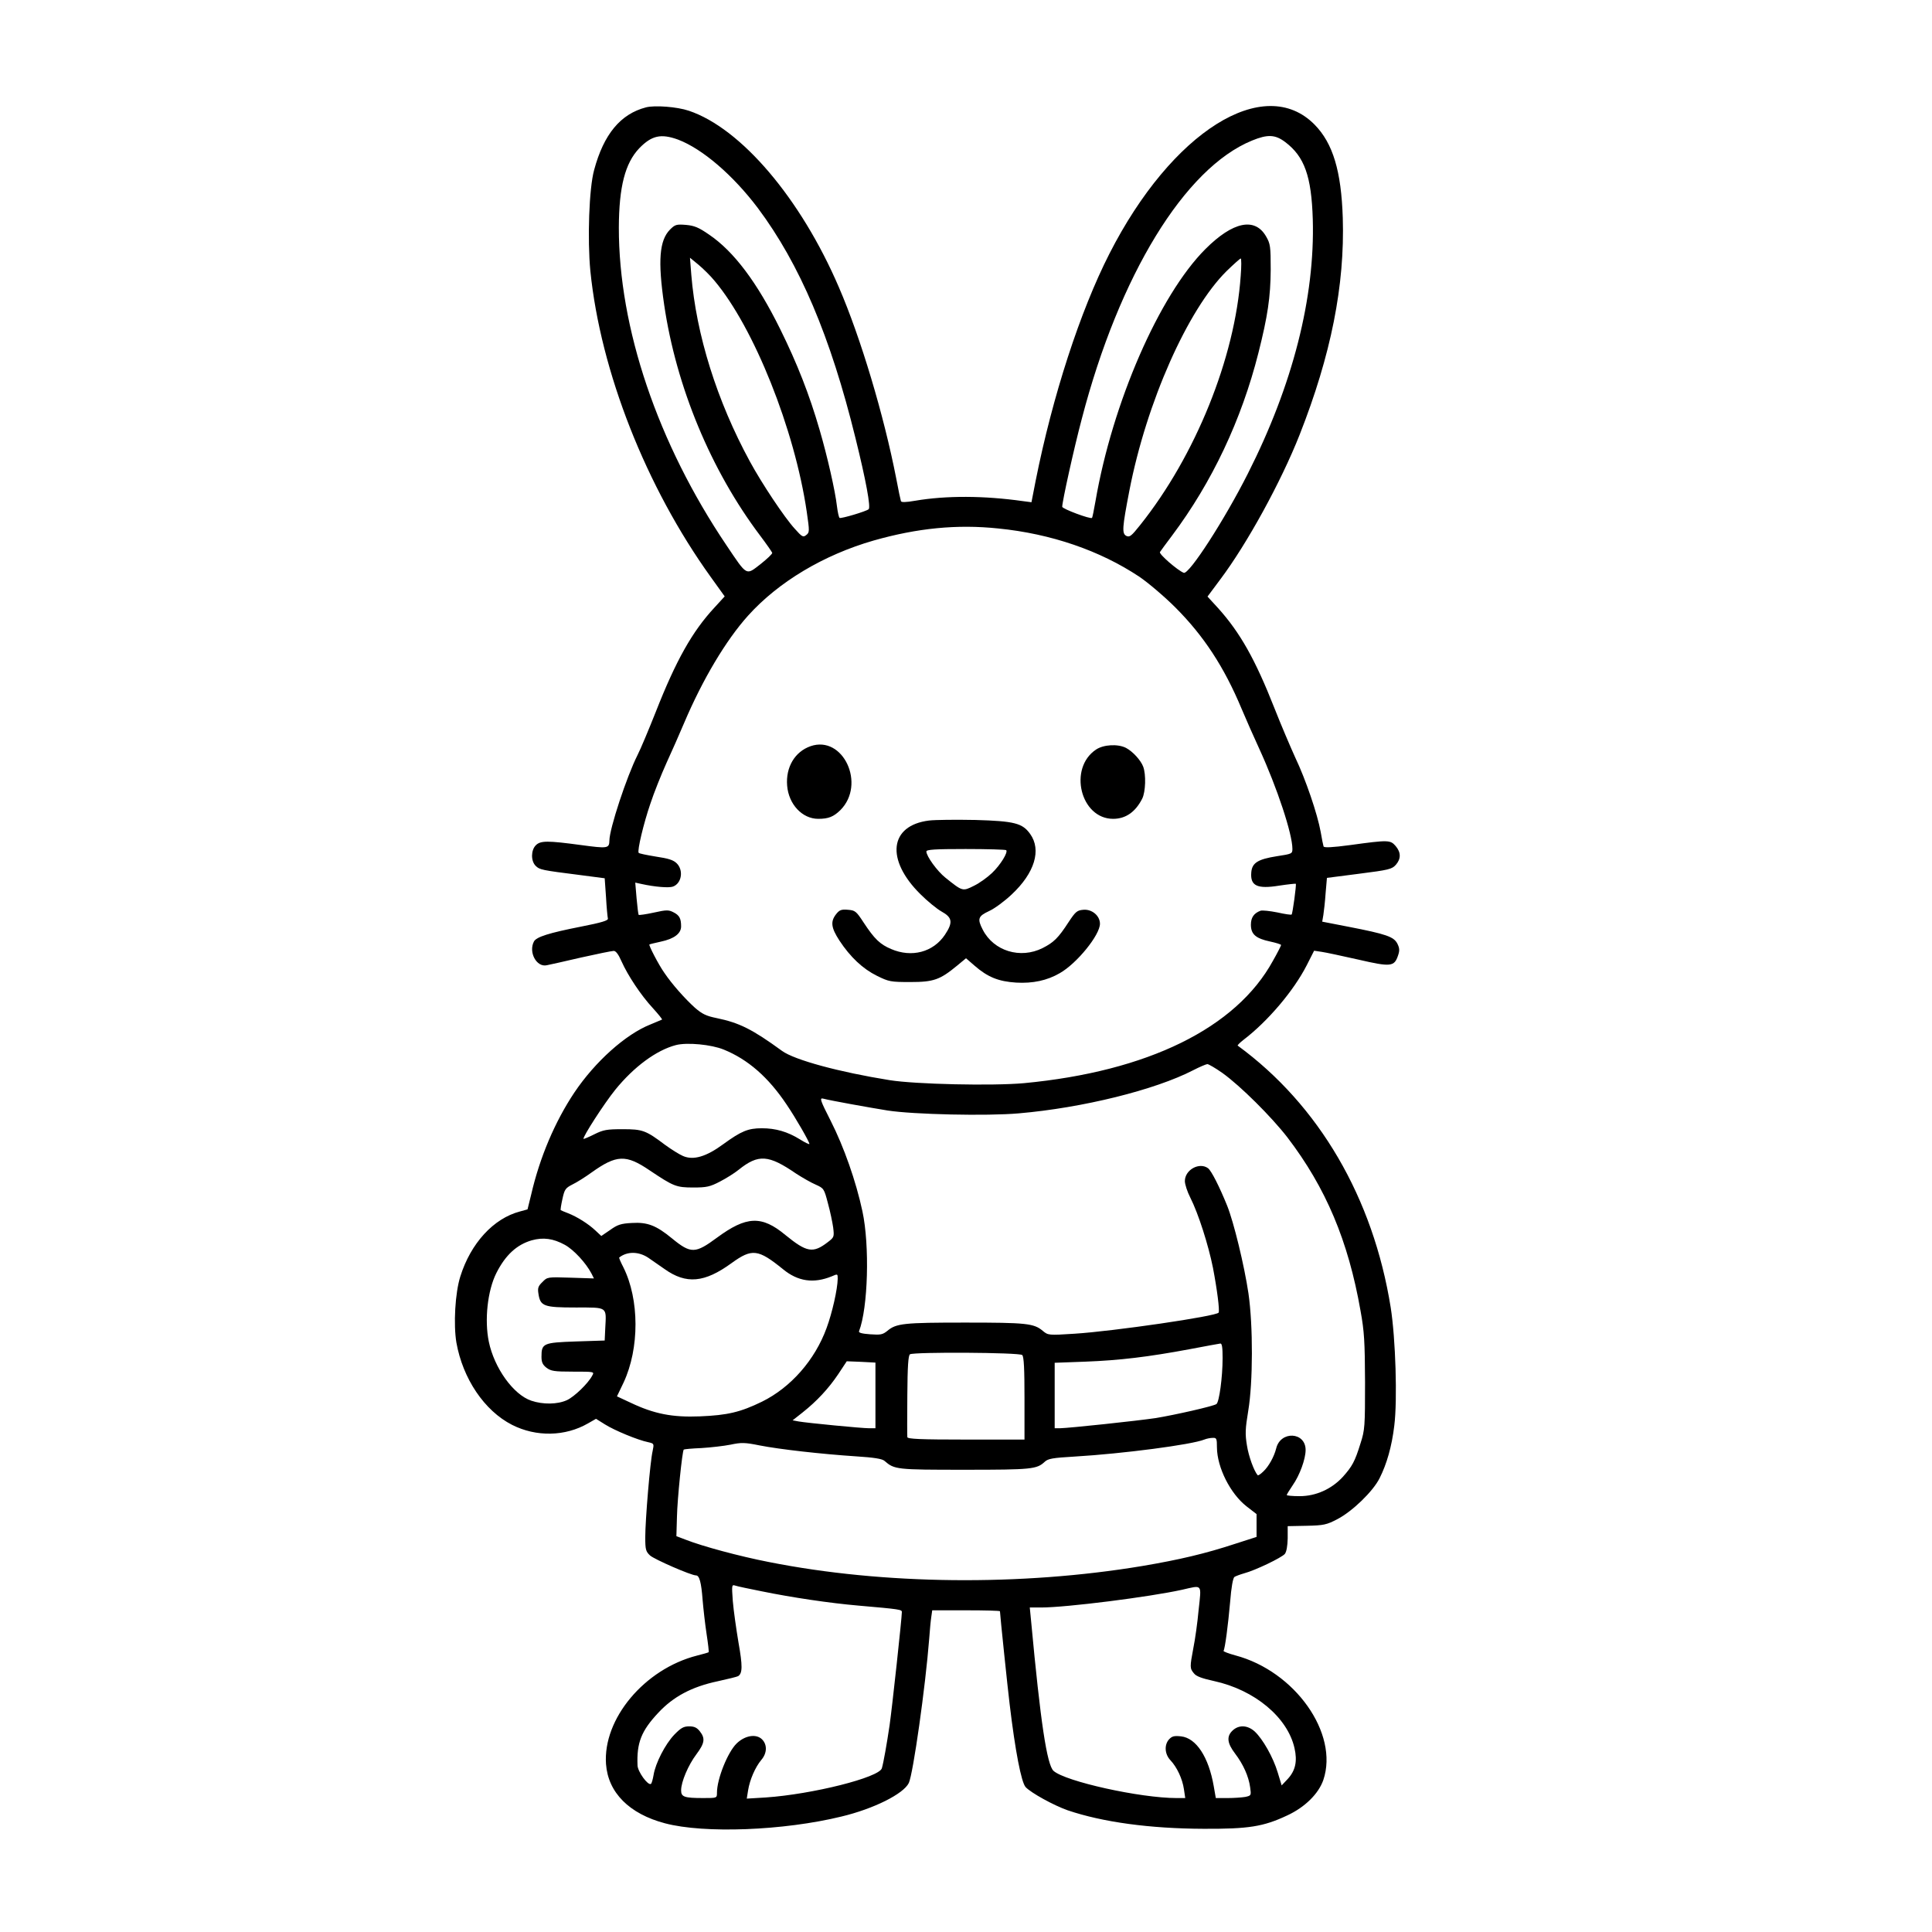 <?xml version="1.0" standalone="no"?>
<!DOCTYPE svg PUBLIC "-//W3C//DTD SVG 20010904//EN"
 "http://www.w3.org/TR/2001/REC-SVG-20010904/DTD/svg10.dtd">
<svg version="1.0" xmlns="http://www.w3.org/2000/svg"
 width="1024pt" height="1024pt" viewBox="0 0 1024 1024"
 preserveAspectRatio="xMidYMid meet">
<g transform="translate(0,1024) scale(0.1,-0.1)"
fill="#000000" stroke="none">
<path d="M3424 9671 c-135 -35 -224 -142 -275 -332 -27 -97 -36 -368 -20 -535
54 -533 295 -1145 638 -1622 l74 -103 -54 -59 c-118 -127 -204 -280 -312 -555
-37 -93 -80 -196 -96 -227 -57 -113 -149 -391 -149 -453 -1 -42 -9 -43 -150
-24 -178 24 -215 24 -240 -1 -26 -26 -27 -83 -1 -109 21 -21 31 -23 236 -49
l130 -17 7 -100 c3 -55 8 -106 10 -114 2 -10 -34 -21 -141 -42 -173 -34 -238
-55 -251 -79 -30 -57 14 -138 68 -126 15 3 97 21 182 41 85 19 163 35 173 35
11 0 25 -18 41 -55 34 -76 103 -180 166 -248 29 -32 51 -59 49 -61 -2 -1 -30
-13 -62 -26 -131 -52 -293 -197 -403 -361 -102 -153 -183 -342 -229 -542 l-19
-77 -40 -11 c-141 -37 -261 -169 -316 -344 -28 -88 -37 -255 -21 -351 34 -191
148 -361 295 -436 128 -65 282 -62 403 8 l42 24 48 -30 c49 -31 174 -83 229
-94 31 -7 31 -8 23 -47 -13 -54 -39 -365 -39 -457 0 -65 3 -75 25 -96 23 -21
218 -106 244 -106 18 0 28 -37 35 -130 4 -47 13 -128 21 -180 8 -52 13 -96 11
-97 -2 -2 -30 -10 -62 -18 -278 -71 -499 -335 -482 -575 11 -151 123 -264 313
-314 208 -55 628 -39 935 36 171 41 329 120 357 178 23 50 88 509 108 765 3
44 8 96 11 115 l5 35 179 0 c99 0 180 -2 180 -5 0 -15 42 -418 51 -490 30
-252 62 -416 85 -442 29 -31 149 -97 223 -123 186 -63 436 -97 721 -98 237 -1
316 11 443 71 93 43 166 115 191 188 83 246 -150 576 -466 660 -37 10 -65 21
-63 24 8 13 24 136 35 260 6 77 15 127 23 132 6 4 30 13 51 19 60 16 199 83
216 103 9 12 14 42 15 82 l0 65 100 2 c91 2 106 5 165 36 78 41 187 146 222
216 38 75 65 169 78 279 17 135 7 461 -19 626 -93 581 -380 1073 -811 1388 -2
2 11 15 30 30 130 99 267 261 336 396 l39 77 40 -6 c22 -3 109 -22 194 -41
173 -40 191 -38 211 22 9 26 8 39 -4 63 -19 36 -58 50 -259 89 l-139 27 6 35
c3 19 9 71 12 116 l7 81 171 22 c157 20 173 24 194 47 28 32 28 66 -1 100 -28
32 -37 33 -240 5 -98 -13 -140 -15 -142 -7 -2 6 -9 40 -15 76 -17 95 -80 280
-135 395 -25 55 -75 172 -110 261 -102 259 -182 401 -299 531 l-56 61 67 90
c143 190 323 519 421 767 167 424 240 793 229 1150 -8 248 -52 395 -149 494
-267 272 -758 -36 -1088 -684 -155 -304 -301 -753 -391 -1204 l-22 -113 -46 6
c-205 29 -406 30 -570 2 -52 -9 -74 -9 -76 -2 -2 6 -14 61 -25 121 -65 333
-188 745 -304 1013 -202 470 -518 842 -795 935 -62 21 -180 30 -227 18z m170
-171 c129 -49 291 -188 423 -363 222 -297 385 -681 517 -1218 56 -226 82 -368
70 -378 -12 -11 -146 -51 -154 -46 -4 3 -10 30 -14 62 -9 80 -51 265 -92 405
-54 186 -118 350 -209 534 -122 247 -245 411 -376 500 -56 39 -79 48 -123 52
-51 4 -58 2 -85 -25 -56 -57 -65 -164 -31 -397 64 -436 248 -879 509 -1225 34
-45 62 -86 64 -91 1 -6 -27 -32 -62 -60 -78 -60 -69 -66 -180 99 -365 541
-572 1153 -571 1686 1 215 33 340 108 419 66 68 115 79 206 46z m3218 -13
c102 -77 139 -181 146 -409 12 -415 -106 -878 -344 -1348 -123 -244 -312 -537
-340 -526 -33 13 -133 100 -126 110 4 6 32 45 64 87 212 283 368 613 458 969
49 194 64 295 65 440 0 124 -2 138 -24 176 -59 104 -176 80 -322 -66 -245
-245 -493 -815 -583 -1338 -8 -46 -16 -85 -18 -87 -8 -8 -158 48 -158 59 0 28
62 309 104 467 198 760 545 1328 902 1474 83 34 123 32 176 -8z m-3025 -735
c209 -248 425 -788 489 -1225 15 -104 15 -109 -3 -123 -16 -13 -22 -10 -61 34
-54 59 -174 239 -238 357 -174 320 -284 671 -310 989 l-7 90 45 -37 c24 -20
63 -58 85 -85z m2789 26 c-30 -435 -240 -954 -533 -1321 -47 -59 -56 -66 -74
-57 -23 13 -21 43 17 240 91 468 309 959 515 1163 38 37 72 67 75 67 4 0 4
-42 0 -92z m-1285 -1339 c280 -28 539 -117 748 -256 47 -32 133 -105 191 -163
150 -150 258 -315 350 -535 23 -55 66 -152 95 -215 94 -205 175 -450 175 -529
0 -26 -3 -27 -82 -39 -101 -16 -132 -35 -136 -86 -6 -71 31 -89 148 -70 46 7
86 11 88 10 4 -5 -17 -158 -22 -163 -2 -3 -36 2 -76 11 -40 8 -79 12 -89 9
-35 -13 -51 -36 -51 -74 0 -51 26 -73 101 -89 32 -7 59 -15 59 -19 0 -3 -19
-41 -43 -83 -195 -357 -664 -587 -1320 -649 -166 -15 -575 -6 -712 16 -268 43
-504 107 -570 155 -158 115 -226 149 -347 174 -54 11 -76 21 -115 55 -53 48
-120 123 -162 185 -31 44 -84 147 -79 150 2 2 29 8 60 15 71 15 108 43 108 81
0 42 -9 59 -41 75 -25 13 -37 13 -104 -2 -41 -9 -77 -14 -80 -12 -2 3 -7 42
-11 88 l-7 83 32 -7 c72 -16 147 -22 168 -14 46 17 57 86 20 123 -18 18 -44
26 -111 36 -48 8 -89 16 -91 20 -8 12 26 155 62 260 19 58 58 155 85 215 28
61 70 156 94 213 98 231 222 439 339 569 161 179 401 322 665 398 232 66 442
87 661 64z m-1455 -2762 c128 -52 236 -146 333 -291 49 -72 121 -198 121 -209
0 -4 -23 7 -50 24 -66 41 -129 59 -202 59 -73 0 -109 -15 -204 -84 -91 -67
-159 -87 -214 -63 -19 8 -62 35 -95 59 -102 77 -119 83 -225 83 -83 0 -102 -3
-150 -27 -30 -15 -56 -26 -57 -24 -7 7 109 187 168 260 99 122 218 210 322
237 59 15 187 3 253 -24z m2643 -124 c95 -68 260 -232 345 -342 203 -266 322
-547 387 -918 20 -110 23 -163 24 -378 0 -235 -1 -254 -24 -325 -30 -97 -44
-122 -94 -178 -60 -65 -143 -102 -229 -102 -38 0 -68 3 -68 6 0 3 14 26 31 51
38 54 69 140 69 188 0 96 -133 103 -156 8 -11 -44 -40 -96 -68 -122 -14 -14
-28 -23 -30 -20 -19 21 -48 100 -57 158 -10 61 -9 87 7 184 25 149 26 450 1
622 -22 148 -78 378 -113 465 -41 101 -83 184 -101 198 -46 34 -123 -8 -123
-68 0 -17 13 -57 29 -88 43 -85 96 -252 120 -372 22 -115 36 -225 30 -237 -9
-19 -558 -99 -764 -112 -138 -9 -140 -8 -168 15 -47 40 -87 44 -412 44 -324 0
-365 -4 -412 -44 -25 -20 -36 -22 -91 -18 -43 3 -62 8 -59 16 48 124 57 455
18 636 -34 159 -98 341 -168 479 -56 110 -60 123 -40 118 42 -11 243 -47 342
-63 137 -21 525 -30 695 -15 337 29 722 124 925 229 33 17 66 31 74 32 7 0 43
-21 80 -47z m-3036 -516 c127 -85 141 -91 232 -91 70 0 88 4 140 31 33 17 78
45 100 63 105 84 158 80 304 -20 34 -22 81 -49 105 -59 42 -19 44 -21 64 -98
12 -43 24 -101 28 -129 6 -50 5 -52 -29 -78 -78 -60 -111 -54 -224 38 -126
105 -207 101 -363 -14 -115 -85 -138 -86 -238 -4 -84 69 -130 87 -213 82 -58
-3 -76 -9 -115 -37 l-47 -32 -31 29 c-37 35 -97 73 -146 92 -19 7 -37 15 -38
16 -2 1 2 28 9 59 11 51 16 58 53 77 23 11 69 40 102 64 132 94 182 96 307 11z
m-449 -395 c47 -26 111 -95 141 -152 l13 -26 -123 4 c-123 4 -124 4 -150 -23
-23 -22 -26 -32 -21 -63 10 -65 28 -72 197 -72 172 0 163 6 157 -110 l-3 -65
-153 -5 c-173 -6 -182 -10 -182 -81 0 -29 6 -42 26 -58 24 -18 41 -21 141 -21
113 0 114 0 102 -21 -22 -42 -95 -112 -134 -130 -50 -23 -127 -24 -189 -3 -95
32 -196 173 -225 312 -24 115 -7 272 40 365 48 95 108 150 187 173 61 17 114
10 176 -24z m443 -69 c23 -16 61 -42 85 -59 115 -82 212 -73 355 31 109 79
141 75 273 -32 79 -65 162 -77 258 -38 32 14 32 14 32 -13 -1 -55 -29 -180
-59 -261 -62 -170 -190 -315 -342 -390 -115 -56 -183 -72 -329 -78 -146 -6
-243 13 -367 72 l-73 34 35 73 c85 182 84 441 -1 611 -14 27 -24 50 -22 52 42
33 103 33 155 -2z m3043 -532 c0 -100 -18 -234 -33 -243 -19 -12 -218 -57
-321 -74 -101 -15 -458 -53 -508 -54 l-28 0 0 173 0 174 163 6 c182 7 332 25
552 66 83 16 156 29 163 30 9 1 12 -21 12 -78z m-1062 17 c9 -9 12 -74 12
-230 l0 -218 -310 0 c-241 0 -310 3 -311 13 -1 6 -1 106 0 222 1 153 5 211 14
217 21 13 581 10 595 -4z m-778 -214 l0 -174 -34 0 c-39 0 -327 28 -373 36
l-32 6 52 41 c77 61 139 128 190 204 l45 68 76 -3 76 -4 0 -174z m1810 -276
c1 -106 71 -245 157 -312 l53 -41 0 -60 0 -61 -112 -36 c-161 -53 -298 -85
-493 -118 -642 -107 -1372 -100 -1980 21 -154 30 -351 83 -440 118 l-50 19 3
104 c2 93 28 347 36 355 2 2 44 6 94 8 49 3 119 11 154 18 57 12 75 12 154 -4
107 -21 329 -46 512 -58 94 -6 138 -13 150 -24 53 -46 62 -47 426 -47 355 0
381 3 423 42 18 17 41 21 160 28 254 15 620 63 686 90 12 5 32 9 45 9 20 1 22
-4 22 -51z m-2414 -762 c161 -33 363 -63 514 -76 219 -19 230 -21 230 -34 0
-32 -52 -510 -65 -600 -15 -101 -32 -197 -41 -228 -14 -49 -368 -138 -616
-155 l-100 -6 7 44 c9 56 38 123 70 161 31 36 32 81 4 109 -31 31 -91 21 -135
-22 -47 -46 -104 -187 -104 -261 0 -28 0 -28 -72 -28 -102 0 -118 6 -118 41 0
45 38 134 81 191 44 59 48 84 18 122 -15 19 -29 26 -56 26 -30 0 -44 -8 -79
-44 -48 -50 -100 -151 -110 -214 -4 -23 -10 -45 -14 -47 -16 -10 -70 65 -71
98 -5 120 20 183 110 279 80 86 178 138 315 167 55 12 103 24 108 27 24 15 24
55 2 179 -12 72 -26 170 -30 219 -6 85 -6 88 13 82 11 -4 74 -17 139 -30z
m2317 -98 c-6 -68 -19 -159 -28 -203 -19 -101 -19 -108 3 -134 12 -16 43 -27
107 -41 215 -47 389 -192 426 -355 16 -70 5 -119 -35 -163 l-33 -35 -21 69
c-24 80 -79 177 -122 217 -38 34 -84 36 -117 5 -33 -31 -29 -67 13 -122 44
-58 72 -121 80 -179 6 -43 6 -44 -26 -51 -18 -3 -60 -6 -94 -6 l-62 0 -11 63
c-27 155 -93 255 -173 264 -37 4 -48 1 -64 -16 -26 -29 -23 -78 7 -110 35 -37
64 -99 72 -154 l7 -47 -46 0 c-193 0 -589 88 -652 144 -35 32 -69 256 -119
794 l-7 72 60 0 c134 0 575 56 747 94 110 25 103 34 88 -106z"/>
<path d="M4296 6285 c-83 -29 -132 -111 -124 -209 8 -99 80 -176 165 -176 54
0 81 11 117 46 137 137 15 399 -158 339z"/>
<path d="M5809 6267 c-148 -99 -82 -367 91 -367 66 0 118 36 154 107 18 36 21
128 5 170 -13 34 -55 80 -91 99 -43 22 -119 18 -159 -9z"/>
<path d="M4924 5891 c-210 -26 -231 -207 -46 -390 37 -37 87 -78 112 -92 58
-32 62 -58 18 -124 -62 -92 -176 -122 -285 -75 -59 25 -88 53 -146 141 -39 60
-45 64 -83 67 -35 3 -45 -1 -63 -24 -30 -39 -26 -71 18 -139 58 -88 124 -150
199 -187 63 -31 72 -33 177 -33 124 0 157 12 248 87 l47 39 45 -39 c70 -61
127 -84 221 -90 88 -5 164 11 231 50 90 51 213 202 213 262 0 42 -42 78 -88
74 -33 -3 -41 -9 -78 -65 -55 -85 -79 -108 -138 -138 -118 -59 -259 -16 -317
97 -30 58 -25 72 33 99 29 13 83 53 120 88 122 114 159 236 98 321 -41 57 -82
68 -290 74 -102 2 -213 1 -246 -3z m409 -157 c11 -11 -30 -78 -75 -121 -24
-23 -67 -54 -96 -68 -60 -30 -60 -30 -151 43 -44 35 -101 114 -101 139 0 10
44 13 208 13 115 0 211 -3 215 -6z"/>
</g>
</svg>
